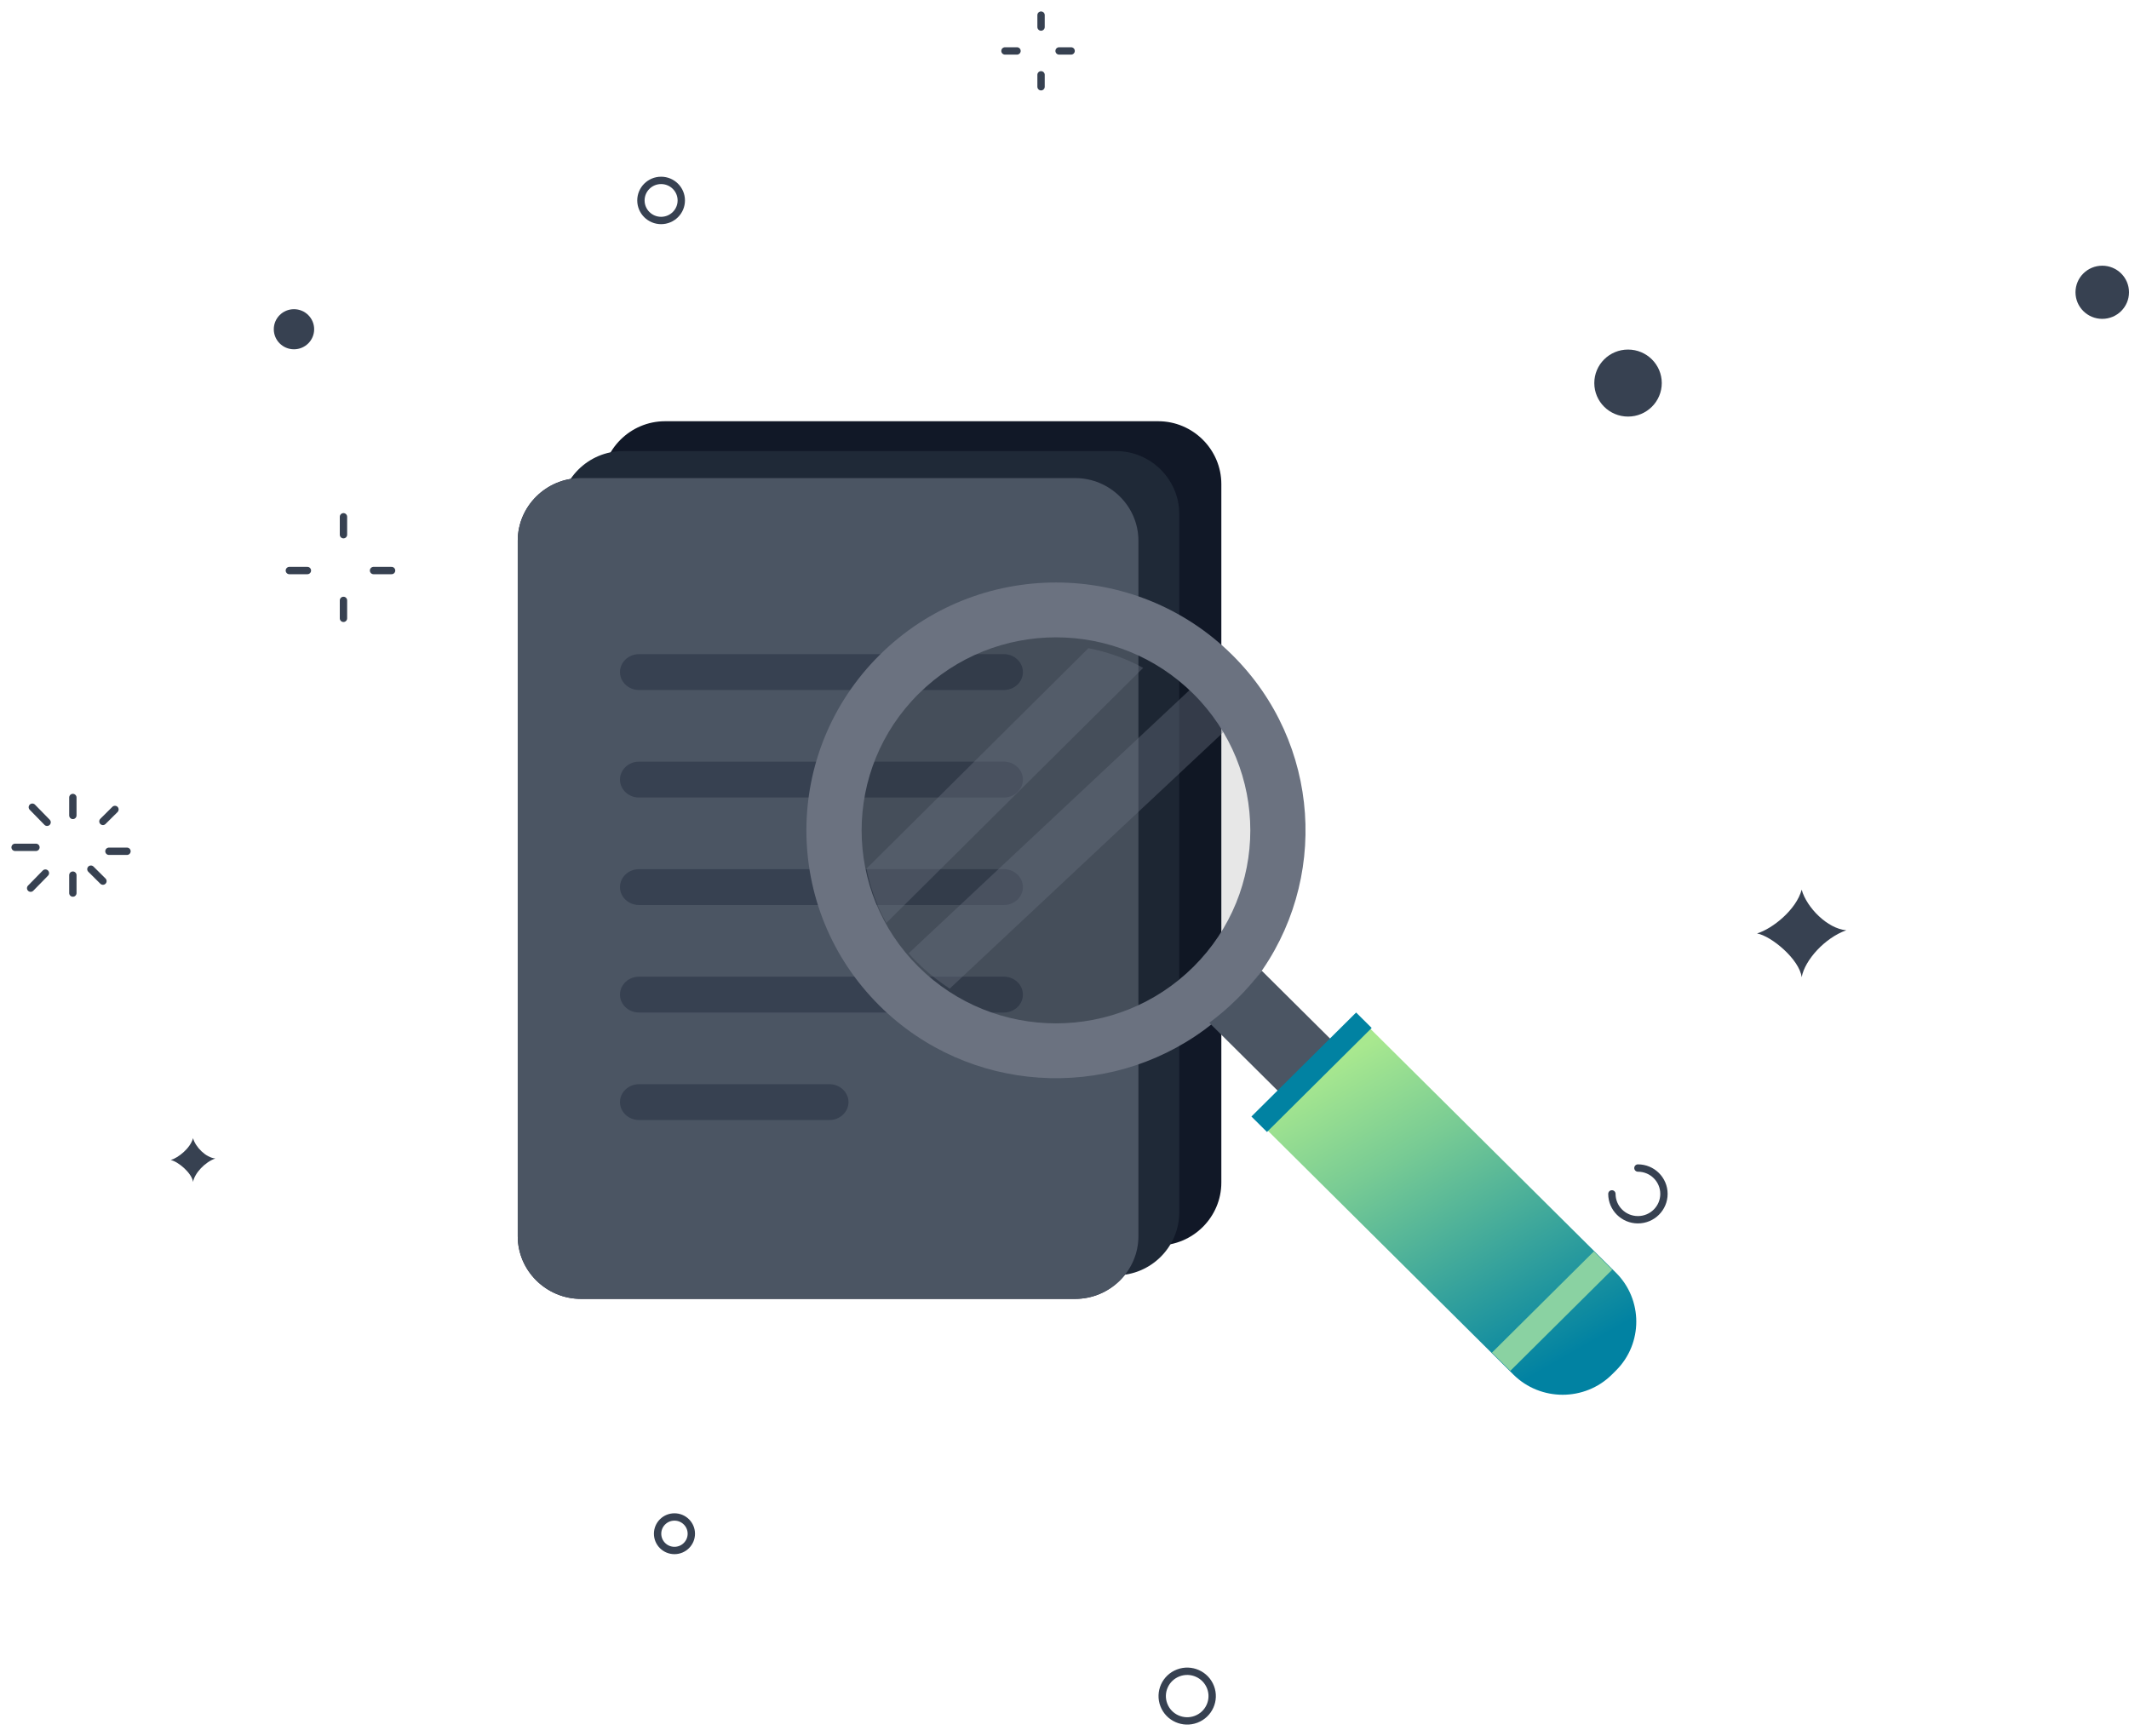 <svg width="846" height="690" viewBox="0 0 846 690" fill="none" xmlns="http://www.w3.org/2000/svg">
<g id="No Results">
<g id="circle">
<path id="Stroke 1" d="M28.953 316.978V324.099" stroke="#374151" stroke-width="2.921" stroke-linecap="round"/>
<g id="Group 8">
<path id="Stroke 2" d="M12.851 320.836L18.712 326.826" stroke="#374151" stroke-width="2.921" stroke-linecap="round"/>
<path id="Stroke 4" d="M6 336.783H14.283" stroke="#374151" stroke-width="2.921" stroke-linecap="round"/>
<path id="Stroke 6" d="M12.18 353.014L18.041 347.024" stroke="#374151" stroke-width="2.921" stroke-linecap="round"/>
</g>
<path id="Stroke 9" d="M28.953 354.96V347.838" stroke="#374151" stroke-width="2.921" stroke-linecap="round"/>
<path id="Stroke 10" d="M40.903 350.212L36.122 345.464" stroke="#374151" stroke-width="2.921" stroke-linecap="round"/>
<path id="Stroke 11" d="M50.458 338.343H43.289" stroke="#374151" stroke-width="2.921" stroke-linecap="round"/>
<path id="Stroke 12" d="M45.681 321.726L40.9 326.474" stroke="#374151" stroke-width="2.921" stroke-linecap="round"/>
<path id="Stroke 13" d="M413.682 6V10.748" stroke="#374151" stroke-width="2.921" stroke-linecap="round"/>
<path id="Stroke 15" d="M399.344 20.243H404.126" stroke="#374151" stroke-width="2.921" stroke-linecap="round"/>
<path id="Stroke 16" d="M413.682 34.486V29.738" stroke="#374151" stroke-width="2.921" stroke-linecap="round"/>
<path id="Stroke 17" d="M425.631 20.243H420.85" stroke="#374151" stroke-width="2.921" stroke-linecap="round"/>
<path id="Stroke 18" d="M136.485 205.405V212.526" stroke="#374151" stroke-width="2.921" stroke-linecap="round"/>
<path id="Stroke 19" d="M114.979 226.771H122.147" stroke="#374151" stroke-width="2.921" stroke-linecap="round"/>
<path id="Stroke 20" d="M136.485 245.762V238.64" stroke="#374151" stroke-width="2.921" stroke-linecap="round"/>
<path id="Stroke 21" d="M155.601 226.771H148.433" stroke="#374151" stroke-width="2.921" stroke-linecap="round"/>
<g id="Group 42">
<path id="Stroke 22" d="M650.861 464.25C656.572 464.25 661.204 468.852 661.204 474.527C661.204 480.203 656.572 484.804 650.861 484.804C645.151 484.804 640.519 480.203 640.519 474.527" stroke="#374151" stroke-width="2.921" stroke-linecap="round"/>
<path id="Fill 26" fill-rule="evenodd" clip-rule="evenodd" d="M698.196 371.015C704.337 369.112 713.75 361.651 715.929 353.624C717.905 360.72 726.188 369.112 733.661 369.747C725.248 372.706 717.205 381.497 715.929 388.404C715.06 381.364 703.935 372.041 698.196 371.015Z" fill="#374151"/>
<path id="Fill 28" fill-rule="evenodd" clip-rule="evenodd" d="M67.838 461.084C70.91 460.133 75.614 456.403 76.704 452.39C77.692 455.936 81.832 460.133 85.569 460.451C81.364 461.929 77.343 466.325 76.704 469.779C76.27 466.259 70.707 461.596 67.838 461.084Z" fill="#374151"/>
<path id="Fill 30" fill-rule="evenodd" clip-rule="evenodd" d="M124.836 130.86C124.836 135.262 121.245 138.828 116.816 138.828C112.386 138.828 108.797 135.262 108.797 130.86C108.797 126.459 112.386 122.891 116.816 122.891C121.245 122.891 124.836 126.459 124.836 130.86Z" fill="#374151"/>
<path id="Fill 32" fill-rule="evenodd" clip-rule="evenodd" d="M660.337 152.255C660.337 159.611 654.334 165.574 646.933 165.574C639.528 165.574 633.527 159.611 633.527 152.255C633.527 144.9 639.528 138.937 646.933 138.937C654.334 138.937 660.337 144.9 660.337 152.255Z" fill="#374151"/>
<path id="Fill 34" fill-rule="evenodd" clip-rule="evenodd" d="M846.001 116.17C846.001 122.006 841.241 126.735 835.37 126.735C829.497 126.735 824.738 122.006 824.738 116.17C824.738 110.334 829.497 105.605 835.37 105.605C841.241 105.605 846.001 110.334 846.001 116.17Z" fill="#374151"/>
<path id="Stroke 36" fill-rule="evenodd" clip-rule="evenodd" d="M274.711 609.6C274.711 613.279 271.711 616.261 268.008 616.261C264.308 616.261 261.308 613.279 261.308 609.6C261.308 605.921 264.308 602.94 268.008 602.94C271.711 602.94 274.711 605.921 274.711 609.6Z" stroke="#374151" stroke-width="2.921" stroke-linecap="round"/>
<path id="Stroke 38" fill-rule="evenodd" clip-rule="evenodd" d="M270.722 79.666C270.722 84.069 267.132 87.635 262.703 87.635C258.274 87.635 254.684 84.069 254.684 79.666C254.684 75.266 258.274 71.698 262.703 71.698C267.132 71.698 270.722 75.266 270.722 79.666Z" stroke="#374151" stroke-width="2.921" stroke-linecap="round"/>
<path id="Stroke 40" fill-rule="evenodd" clip-rule="evenodd" d="M475.285 683.353C470.161 685.29 464.425 682.732 462.476 677.642C460.526 672.55 463.099 666.849 468.225 664.914C473.348 662.977 479.083 665.533 481.032 670.625C482.984 675.717 480.409 681.416 475.285 683.353Z" stroke="#374151" stroke-width="2.921" stroke-linecap="round"/>
</g>
</g>
<g id="search">
<g id="documents">
<path id="Fill 1" fill-rule="evenodd" clip-rule="evenodd" d="M460.236 495.019H264.276C250.483 495.019 239.193 483.77 239.193 470.022V192.415C239.193 178.667 250.483 167.424 264.276 167.424H460.236C474.034 167.424 485.324 178.667 485.324 192.415V470.022C485.324 483.77 474.034 495.019 460.236 495.019Z" fill="#111827"/>
<path id="Fill 3" fill-rule="evenodd" clip-rule="evenodd" d="M443.507 506.888H247.547C233.754 506.888 222.464 495.64 222.464 481.892V204.284C222.464 190.536 233.754 179.293 247.547 179.293H443.507C457.306 179.293 468.596 190.536 468.596 204.284V481.892C468.596 495.64 457.306 506.888 443.507 506.888Z" fill="#1F2937"/>
<path id="Fill 5" fill-rule="evenodd" clip-rule="evenodd" d="M427.237 516.259H230.872C217.051 516.259 205.737 505.057 205.737 491.366V214.908C205.737 201.217 217.051 190.02 230.872 190.02H427.237C441.064 190.02 452.377 201.217 452.377 214.908V491.366C452.377 505.057 441.064 516.259 427.237 516.259Z" fill="#1E2238"/>
<path id="Fill 8" fill-rule="evenodd" clip-rule="evenodd" d="M427.237 516.259H230.872C217.051 516.259 205.737 505.057 205.737 491.366V214.908C205.737 201.217 217.051 190.02 230.872 190.02H427.237C441.064 190.02 452.377 201.217 452.377 214.908V491.366C452.377 505.057 441.064 516.259 427.237 516.259Z" fill="#4B5563"/>
<path id="Fill 11" fill-rule="evenodd" clip-rule="evenodd" d="M398.934 274.249H253.894C249.752 274.249 246.362 271.044 246.362 267.13C246.362 263.21 249.752 260.005 253.894 260.005H398.934C403.076 260.005 406.467 263.21 406.467 267.13C406.467 271.044 403.076 274.249 398.934 274.249Z" fill="#374151"/>
<path id="Fill 13" fill-rule="evenodd" clip-rule="evenodd" d="M398.934 316.979H253.894C249.752 316.979 246.362 313.775 246.362 309.86C246.362 305.94 249.752 302.736 253.894 302.736H398.934C403.076 302.736 406.467 305.94 406.467 309.86C406.467 313.775 403.076 316.979 398.934 316.979Z" fill="#374151"/>
<path id="Fill 15" fill-rule="evenodd" clip-rule="evenodd" d="M398.934 359.708H253.894C249.752 359.708 246.362 356.504 246.362 352.589C246.362 348.675 249.752 345.465 253.894 345.465H398.934C403.076 345.465 406.467 348.675 406.467 352.589C406.467 356.504 403.076 359.708 398.934 359.708Z" fill="#374151"/>
<path id="Fill 17" fill-rule="evenodd" clip-rule="evenodd" d="M398.934 402.438H253.894C249.752 402.438 246.362 399.234 246.362 395.319C246.362 391.399 249.752 388.195 253.894 388.195H398.934C403.076 388.195 406.467 391.399 406.467 395.319C406.467 399.234 403.076 402.438 398.934 402.438Z" fill="#374151"/>
<path id="Fill 19" fill-rule="evenodd" clip-rule="evenodd" d="M329.603 445.168H253.927C249.767 445.168 246.362 441.964 246.362 438.049C246.362 434.129 249.767 430.925 253.927 430.925H329.603C333.763 430.925 337.168 434.129 337.168 438.049C337.168 441.964 333.763 445.168 329.603 445.168Z" fill="#374151"/>
</g>
<g id="search_2">
<path id="Fill 21" fill-rule="evenodd" clip-rule="evenodd" d="M482.35 389.944C453.348 418.75 408.449 422 375.853 399.76C371.687 396.866 367.722 393.617 364.024 389.944C362.121 388.06 360.327 386.115 358.636 384.067C355.255 379.978 352.293 375.617 349.867 371.111C345.592 363.5 342.685 355.424 341.098 347.076C335.977 320.898 343.633 292.72 364.024 272.473C384.464 252.165 412.834 244.609 439.19 249.647C447.589 251.271 455.726 254.159 463.388 258.357C467.931 260.821 472.261 263.763 476.384 267.121C478.44 268.794 480.398 270.582 482.295 272.473C485.999 276.145 489.319 280.077 492.178 284.221C514.575 316.591 511.297 361.192 482.35 389.944Z" fill="#0D0D0D" fill-opacity="0.1"/>
<path id="Fill 23" fill-rule="evenodd" clip-rule="evenodd" d="M474.233 384.269C444.061 414.249 395.163 414.243 364.985 384.269C334.846 354.329 334.846 305.748 365.024 275.774C395.163 245.834 444.061 245.834 474.2 275.774C504.373 305.748 504.373 354.329 474.233 384.269ZM489.719 260.375C450.989 221.901 388.23 221.901 349.5 260.375C310.776 298.844 310.743 361.229 349.466 399.703C384.715 434.708 439.962 437.865 478.821 409.124C482.616 406.313 486.272 403.161 489.758 399.703C493.239 396.24 496.412 392.609 499.236 388.838C528.168 350.23 524.962 295.386 489.719 260.375Z" fill="#6B7280"/>
<path id="Fill 25" fill-rule="evenodd" clip-rule="evenodd" d="M642.137 544.732L640.511 546.347C629.754 557.039 612.139 557.039 601.376 546.347L502.052 447.678L542.812 407.186L642.137 505.855C652.899 516.547 652.899 534.04 642.137 544.732Z" fill="url(#paint0_linear_703_9901)"/>
<path id="Fill 27" fill-rule="evenodd" clip-rule="evenodd" d="M501.376 385.821L530.727 414.978L509.89 435.672L480.545 406.515C484.418 403.646 488.142 400.431 491.705 396.902C495.258 393.373 498.495 389.668 501.376 385.821Z" fill="#4B5563"/>
<path id="Fill 29" fill-rule="evenodd" clip-rule="evenodd" d="M640.65 504.642L600.149 544.87L592.857 537.622L633.353 497.393L640.65 504.642Z" fill="#8AD2A2"/>
<path id="Fill 31" fill-rule="evenodd" clip-rule="evenodd" d="M545.064 408.579L503.454 449.916L497.272 443.775L538.882 402.438L545.064 408.579Z" fill="#0182A2"/>
<path id="Fill 33" opacity="0.4" fill-rule="evenodd" clip-rule="evenodd" d="M454.259 265.462L352.214 366.83C348.371 359.988 345.758 352.727 344.336 345.223L432.508 257.632C440.057 259.098 447.371 261.688 454.259 265.462Z" fill="#6B7280"/>
<path id="Fill 35" opacity="0.4" fill-rule="evenodd" clip-rule="evenodd" d="M487.714 289.556L377.391 392.943C373.441 390.359 369.68 387.451 366.174 384.165C364.368 382.473 362.661 380.738 361.063 378.905L472.729 274.249C474.685 275.751 476.542 277.351 478.341 279.043C481.848 282.33 485.003 285.848 487.714 289.556Z" fill="#6B7280"/>
</g>
</g>
</g>
<defs>
<linearGradient id="paint0_linear_703_9901" x1="613.169" y1="544.507" x2="539.823" y2="416.625" gradientUnits="userSpaceOnUse">
<stop stop-color="#0182A2"/>
<stop offset="0.69" stop-color="#78CB94"/>
<stop offset="1" stop-color="#A8E88F"/>
</linearGradient>
</defs>
</svg>
